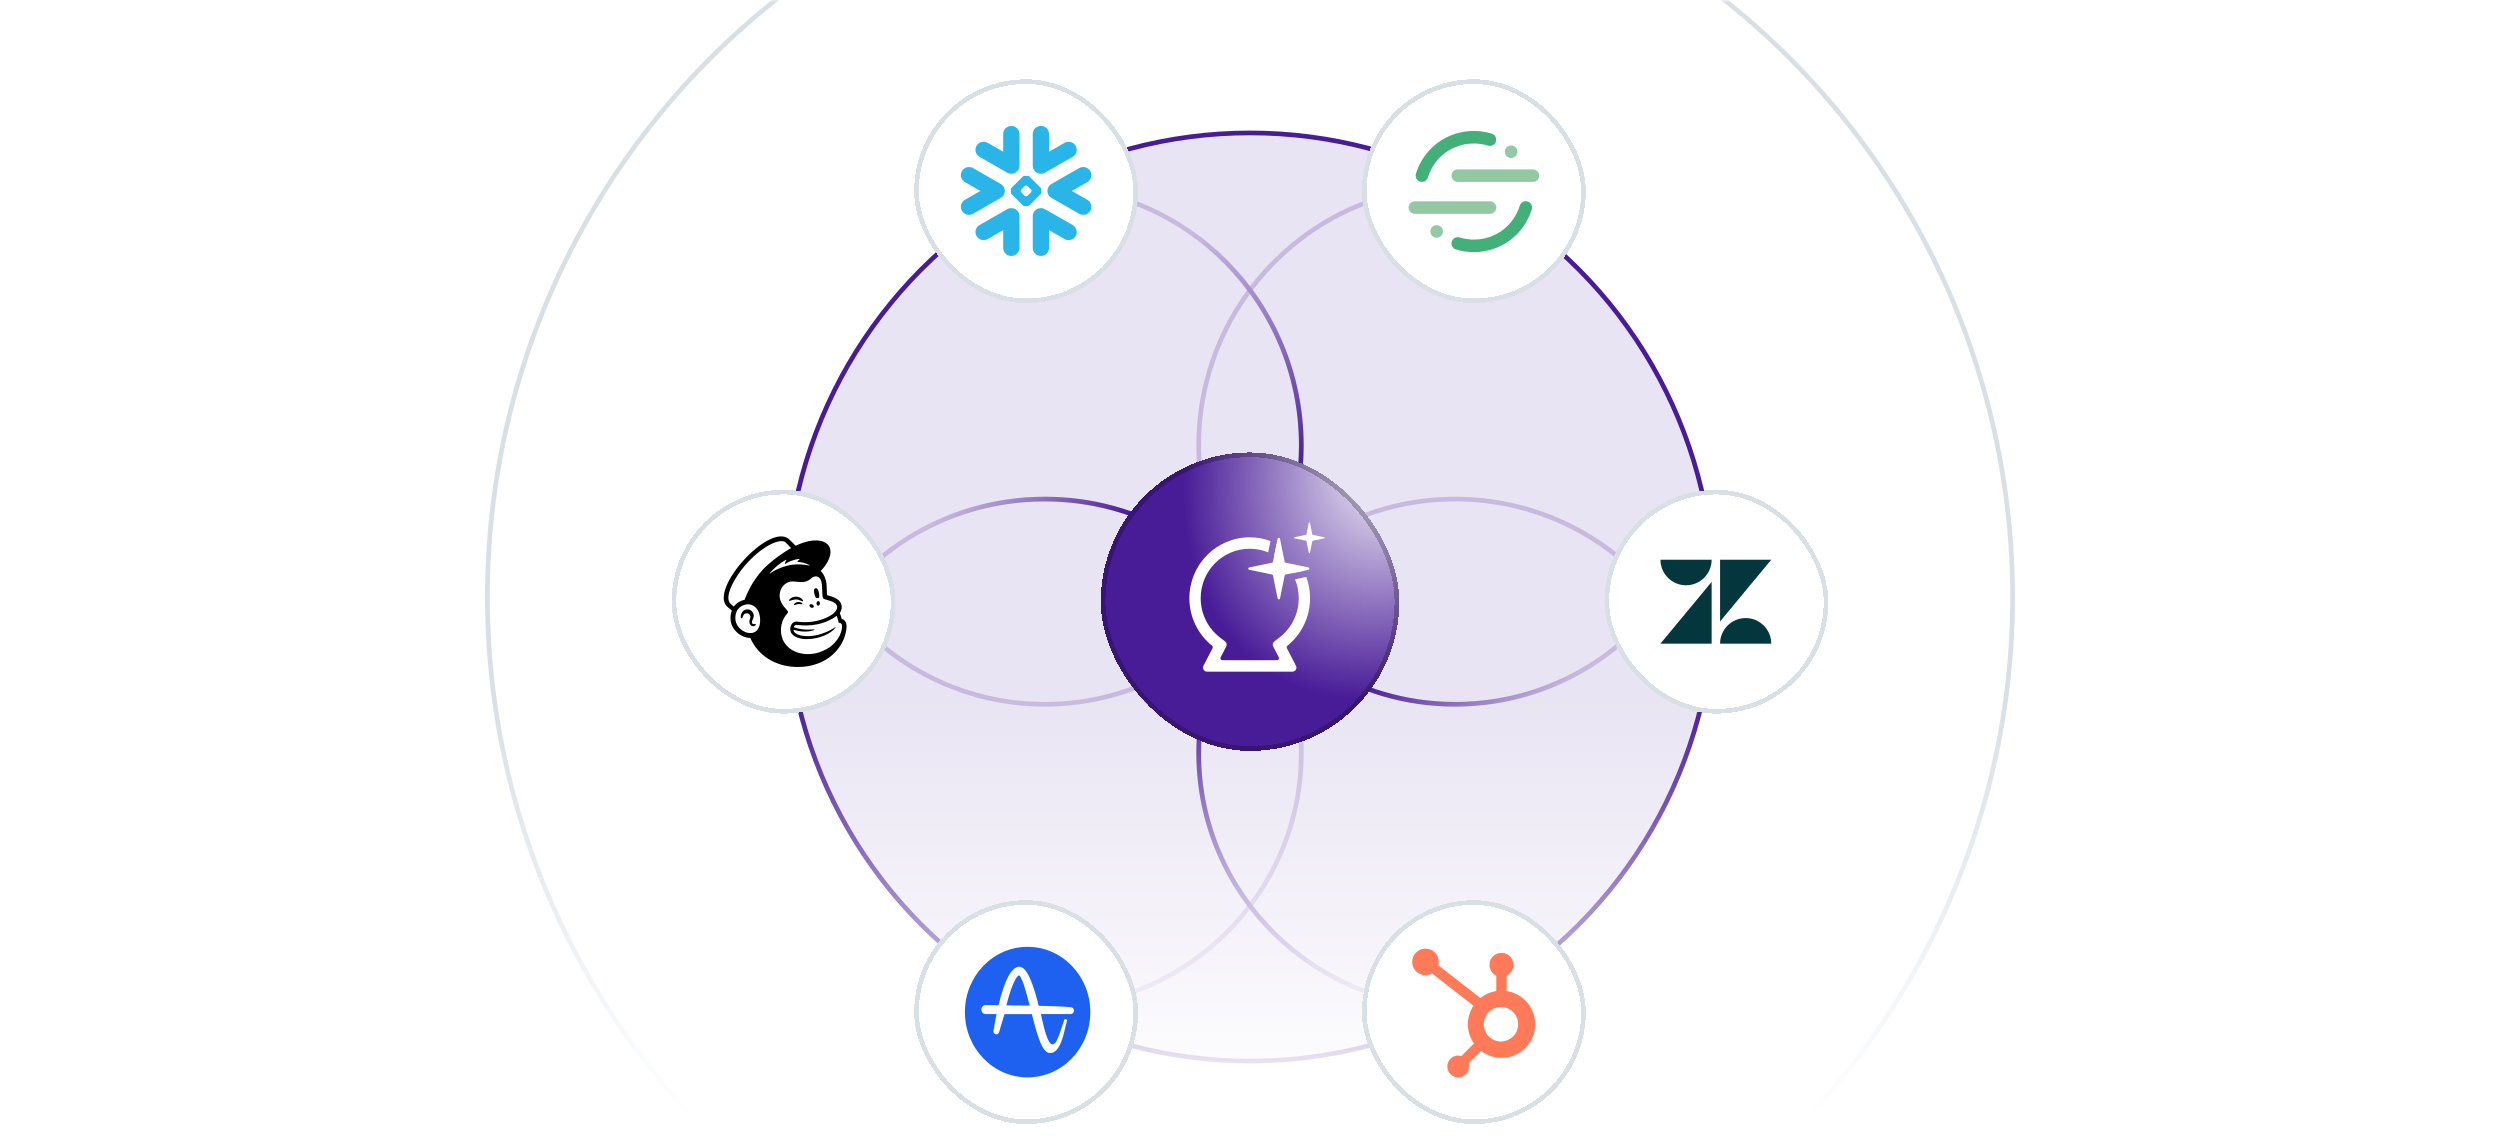 <svg width="536" height="245" viewBox="0 0 536 245" fill="none" xmlns="http://www.w3.org/2000/svg">
<mask id="mask0_1664_12891" style="mask-type:alpha" maskUnits="userSpaceOnUse" x="0" y="0" width="536" height="240">
<rect width="536" height="240" fill="url(#paint0_linear_1664_12891)"/>
</mask>
<g mask="url(#mask0_1664_12891)">
<circle cx="268" cy="128" r="163.5" fill="white" fill-opacity="0.32" stroke="#D8DFE5"/>
<circle cx="268" cy="128" r="99.5" fill="white"/>
<circle cx="268" cy="128" r="99.5" fill="#481B97" fill-opacity="0.12"/>
<circle cx="268" cy="128" r="99.5" stroke="#481B97"/>
<path d="M312 216C281.624 216 257 191.6 257 161.5C257 131.4 281.624 107 312 107C333.883 107 352.782 119.664 361.638 138" stroke="#C8B9DF"/>
<path d="M223.999 216C254.375 216 278.999 191.6 278.999 161.5C278.999 131.4 254.375 107 223.999 107C202.315 107 183.562 119.434 174.605 137.5" stroke="#C8B9DF"/>
<path d="M312 40C281.624 40 257 64.848 257 95.5C257 126.152 281.624 151 312 151C334.438 151 353.738 137.441 362.293 118" stroke="#C8B9DF"/>
<path d="M223.999 40C254.375 40 278.999 64.848 278.999 95.5C278.999 126.152 254.375 151 223.999 151C201.754 151 182.593 137.673 173.93 118.5" stroke="#C8B9DF"/>
<g filter="url(#filter0_f_1664_12891)">
<path d="M362.293 118C353.738 137.441 334.438 151 312 151C290.537 151 271.945 138.594 262.883 120.5" stroke="url(#paint1_linear_1664_12891)"/>
</g>
<g filter="url(#filter1_f_1664_12891)">
<path d="M174.605 137.5C183.562 119.434 202.315 107 223.999 107C244.253 107 261.949 117.848 271.494 134" stroke="url(#paint2_linear_1664_12891)"/>
</g>
<g filter="url(#filter2_f_1664_12891)">
<path d="M312 216C281.624 216 257 191.6 257 161.5C257 148.869 261.336 137.242 268.614 128" stroke="url(#paint3_linear_1664_12891)"/>
</g>
<g filter="url(#filter3_f_1664_12891)">
<path d="M224 40C254.376 40 279 64.848 279 95.5C279 108.31 274.699 120.107 267.474 129.5" stroke="url(#paint4_linear_1664_12891)"/>
</g>
</g>
<g filter="url(#filter4_dd_1664_12891)">
<rect x="196" y="192" width="48" height="48" rx="24" fill="white" shape-rendering="crispEdges"/>
<g clip-path="url(#clip0_1664_12891)">
<path d="M219.022 208.905C219.117 209.108 219.205 209.314 219.288 209.522C219.371 209.73 219.447 209.94 219.518 210.153C219.589 210.365 219.654 210.58 219.712 210.796C220.043 211.831 220.396 213.114 220.775 214.611C219.341 214.588 217.893 214.571 216.488 214.556L215.777 214.546C216.58 211.278 217.56 208.799 218.276 208.214C218.29 208.203 218.305 208.194 218.32 208.185C218.336 208.178 218.352 208.172 218.368 208.166C218.385 208.16 218.402 208.155 218.42 208.152C218.436 208.148 218.453 208.146 218.471 208.146C218.497 208.148 218.522 208.152 218.545 208.161C218.57 208.169 218.594 208.18 218.616 208.193C218.639 208.207 218.659 208.223 218.677 208.242C218.694 208.26 218.71 208.28 218.724 208.302C218.83 208.501 218.929 208.702 219.022 208.905Z" fill="#1E61F0"/>
<path fill-rule="evenodd" clip-rule="evenodd" d="M233.764 215.996C233.764 223.725 227.744 229.991 220.319 229.991C212.895 229.991 206.875 223.727 206.875 215.996C206.875 208.266 212.895 202 220.319 202C227.744 202 233.764 208.266 233.764 215.996ZM230.122 216.096C230.161 216.037 230.193 215.975 230.214 215.908C230.236 215.842 230.25 215.773 230.251 215.704C230.255 215.635 230.25 215.564 230.234 215.497C230.218 215.429 230.195 215.364 230.161 215.304C230.127 215.243 230.087 215.188 230.037 215.141C229.989 215.091 229.932 215.05 229.872 215.016C229.812 214.983 229.748 214.958 229.681 214.944H229.651C229.641 214.943 229.632 214.941 229.622 214.94C229.614 214.939 229.605 214.938 229.596 214.937C229.587 214.937 229.579 214.936 229.569 214.935C229.56 214.935 229.551 214.935 229.543 214.935L229.447 214.926C227.196 214.756 224.88 214.689 222.706 214.643L222.702 214.627C221.644 210.496 220.324 206.273 218.543 206.273C216.882 206.278 215.383 209.057 214.093 214.52C213.182 214.51 212.347 214.497 211.562 214.483H211.442C211.418 214.482 211.394 214.481 211.369 214.481C211.346 214.482 211.322 214.484 211.298 214.485C211.273 214.485 211.249 214.486 211.226 214.488C211.201 214.491 211.177 214.493 211.153 214.495C210.933 214.545 210.738 214.669 210.6 214.845C210.46 215.022 210.387 215.242 210.391 215.467C210.394 215.692 210.476 215.908 210.62 216.08C210.765 216.252 210.963 216.369 211.185 216.411L211.194 216.422H213.664C213.434 217.515 213.233 218.596 213.065 219.638L212.991 220.095V220.118C212.991 220.186 213.001 220.255 213.023 220.319C213.042 220.384 213.074 220.445 213.115 220.499C213.154 220.554 213.203 220.604 213.258 220.643C213.313 220.684 213.373 220.714 213.439 220.735C213.503 220.753 213.57 220.762 213.638 220.758C213.705 220.755 213.77 220.741 213.832 220.716C213.894 220.693 213.953 220.657 214.003 220.613C214.054 220.57 214.098 220.519 214.132 220.461L214.151 220.476L215.367 216.424H221.228C221.674 218.185 222.14 220.005 222.753 221.712C223.083 222.624 223.85 224.762 225.135 224.772H225.149C227.138 224.772 227.912 221.43 228.424 219.216C228.536 218.74 228.63 218.329 228.72 218.027L228.756 217.902C228.758 217.894 228.76 217.887 228.763 217.88C228.764 217.872 228.765 217.864 228.766 217.857C228.768 217.849 228.768 217.841 228.768 217.834C228.769 217.826 228.77 217.818 228.77 217.811C228.77 217.774 228.763 217.738 228.75 217.705C228.738 217.669 228.72 217.639 228.697 217.611C228.674 217.583 228.648 217.558 228.616 217.54C228.586 217.521 228.552 217.508 228.517 217.501C228.481 217.494 228.446 217.494 228.41 217.501C228.377 217.508 228.343 217.521 228.311 217.538C228.281 217.556 228.254 217.579 228.231 217.606C228.208 217.634 228.19 217.664 228.178 217.698L228.136 217.822C227.965 218.307 227.811 218.768 227.671 219.176L227.661 219.208C226.801 221.744 226.409 222.901 225.639 222.901H225.587C224.604 222.901 223.677 218.731 223.328 217.161C223.266 216.89 223.211 216.64 223.158 216.42H229.53C229.559 216.42 229.587 216.418 229.615 216.415C229.644 216.411 229.672 216.406 229.7 216.399C229.727 216.392 229.755 216.383 229.782 216.372C229.809 216.362 229.835 216.349 229.86 216.335C229.862 216.334 229.865 216.333 229.867 216.331C229.869 216.33 229.872 216.328 229.874 216.326C229.878 216.325 229.88 216.324 229.883 216.323C229.885 216.321 229.888 216.32 229.89 216.317L229.922 216.298L229.936 216.287C229.952 216.276 229.966 216.264 229.98 216.253L229.984 216.25C230.037 216.204 230.083 216.152 230.122 216.096Z" fill="#1E61F0"/>
</g>
<rect x="196.5" y="192.5" width="47" height="47" rx="23.5" stroke="#D8DFE5" shape-rendering="crispEdges"/>
</g>
<g filter="url(#filter5_dd_1664_12891)">
<rect x="292" y="192" width="48" height="48" rx="24" fill="white" shape-rendering="crispEdges"/>
<g clip-path="url(#clip1_1664_12891)">
<path d="M323.025 211.479V208.191C323.46 207.988 323.828 207.665 324.086 207.261C324.345 206.857 324.483 206.388 324.485 205.908V205.833C324.485 204.434 323.352 203.301 321.953 203.301H321.878C320.479 203.301 319.346 204.434 319.346 205.833V205.908C319.348 206.388 319.486 206.857 319.745 207.261C320.003 207.665 320.371 207.988 320.806 208.191V211.479C319.557 211.67 318.38 212.188 317.396 212.98L308.378 205.956C308.442 205.724 308.476 205.485 308.479 205.245C308.48 204.681 308.314 204.129 308.002 203.659C307.689 203.189 307.244 202.823 306.723 202.606C306.202 202.389 305.628 202.331 305.075 202.441C304.521 202.55 304.012 202.821 303.612 203.219C303.213 203.617 302.94 204.125 302.829 204.679C302.718 205.232 302.774 205.806 302.989 206.328C303.204 206.849 303.569 207.295 304.038 207.61C304.507 207.924 305.058 208.092 305.623 208.093C306.116 208.09 306.601 207.959 307.028 207.71L315.908 214.621C314.275 217.087 314.319 220.301 316.018 222.723L313.317 225.424C313.099 225.355 312.871 225.318 312.642 225.314C311.349 225.316 310.301 226.365 310.301 227.658C310.301 228.952 311.35 230 312.643 230C313.937 230.001 314.986 228.953 314.987 227.659C314.984 227.43 314.947 227.203 314.877 226.984L317.549 224.311C319.936 226.149 323.215 226.308 325.769 224.708C328.322 223.109 329.611 220.089 328.999 217.139C328.387 214.189 326.004 211.931 323.025 211.479ZM321.918 222.294C321.424 222.307 320.933 222.221 320.473 222.042C320.013 221.862 319.594 221.592 319.24 221.247C318.886 220.903 318.605 220.491 318.413 220.036C318.221 219.581 318.122 219.092 318.122 218.598C318.122 218.105 318.221 217.616 318.413 217.161C318.605 216.706 318.886 216.294 319.24 215.95C319.594 215.605 320.013 215.335 320.473 215.155C320.933 214.976 321.424 214.89 321.918 214.903C323.907 214.973 325.484 216.605 325.485 218.596C325.486 220.586 323.911 222.22 321.922 222.292" fill="#FF7A59"/>
</g>
<rect x="292.5" y="192.5" width="47" height="47" rx="23.5" stroke="#D8DFE5" shape-rendering="crispEdges"/>
</g>
<g filter="url(#filter6_dd_1664_12891)">
<rect x="144" y="104" width="48" height="48" rx="24" fill="white" shape-rendering="crispEdges"/>
<g clip-path="url(#clip2_1664_12891)">
<path d="M174.977 127.23C175.169 127.208 175.365 127.208 175.556 127.23C175.661 126.993 175.679 126.579 175.583 126.132C175.446 125.467 175.259 125.061 174.867 125.125C174.479 125.189 174.466 125.672 174.603 126.337C174.685 126.711 174.822 127.034 174.976 127.23H174.977ZM171.641 127.759C171.919 127.882 172.087 127.964 172.156 127.891C172.197 127.846 172.188 127.763 172.12 127.654C171.983 127.431 171.7 127.202 171.399 127.076C170.77 126.811 170.046 126.898 169.495 127.303C169.307 127.44 169.135 127.631 169.158 127.745C169.166 127.782 169.194 127.809 169.258 127.818C169.413 127.836 169.946 127.567 170.566 127.526C171 127.499 171.364 127.636 171.642 127.759H171.641ZM171.081 128.078C170.716 128.138 170.52 128.256 170.393 128.365C170.279 128.461 170.216 128.57 170.216 128.644L170.243 128.712L170.302 128.735C170.384 128.735 170.566 128.657 170.566 128.657C170.94 128.52 171.341 128.475 171.733 128.539C171.915 128.557 172.001 128.57 172.043 128.507C172.051 128.489 172.065 128.452 172.029 128.393C171.946 128.252 171.577 128.019 171.081 128.078ZM173.852 129.253C174.098 129.372 174.367 129.326 174.454 129.148C174.545 128.966 174.417 128.72 174.171 128.602C173.926 128.478 173.656 128.529 173.565 128.707C173.478 128.889 173.606 129.13 173.852 129.253ZM175.433 127.868C175.233 127.864 175.064 128.083 175.064 128.36C175.06 128.634 175.214 128.857 175.415 128.861C175.615 128.866 175.78 128.647 175.784 128.374C175.788 128.1 175.629 127.873 175.433 127.868ZM162.012 132.817C161.962 132.758 161.879 132.776 161.802 132.795C161.738 132.809 161.674 132.817 161.614 132.822C161.478 132.822 161.35 132.758 161.272 132.648C161.181 132.508 161.186 132.298 161.286 132.06L161.332 131.951C161.496 131.591 161.76 130.989 161.459 130.415C161.236 129.982 160.867 129.714 160.42 129.659C159.991 129.603 159.568 129.754 159.271 130.069C158.829 130.556 158.761 131.222 158.848 131.459C158.879 131.546 158.93 131.569 158.966 131.573C159.038 131.582 159.148 131.528 159.221 131.34L159.24 131.281C159.271 131.18 159.331 130.994 159.422 130.848C159.667 130.474 160.164 130.369 160.534 130.615C160.843 130.815 160.967 131.199 160.835 131.558C160.766 131.75 160.653 132.105 160.68 132.402C160.73 132.998 161.095 133.236 161.423 133.263C161.742 133.277 161.965 133.094 162.025 132.962C162.056 132.884 162.029 132.838 162.011 132.816L162.012 132.817ZM180.473 131.728C180.459 131.682 180.382 131.391 180.273 131.045L180.05 130.448C180.487 129.792 180.496 129.204 180.437 128.871C180.373 128.461 180.205 128.11 179.859 127.75C179.517 127.385 178.811 127.012 177.818 126.734L177.298 126.593C177.298 126.571 177.271 125.363 177.248 124.848C177.234 124.474 177.202 123.886 177.02 123.312C176.806 122.533 176.428 121.849 175.958 121.412C177.252 120.068 178.063 118.586 178.059 117.319C178.055 114.872 175.06 114.133 171.369 115.665L170.585 115.997C170.106 115.528 169.632 115.058 169.149 114.589C164.938 110.912 151.777 125.564 155.983 129.127L156.903 129.907C156.657 130.572 156.571 131.288 156.648 131.999C156.748 132.979 157.25 133.918 158.07 134.643C158.844 135.33 159.865 135.768 160.859 135.768C162.495 139.546 166.237 141.866 170.621 141.998C175.328 142.134 179.28 139.924 180.933 135.951C181.043 135.672 181.503 134.415 181.503 133.307C181.503 132.191 180.874 131.731 180.473 131.731V131.728ZM161.219 134.699C161.078 134.727 160.927 134.736 160.781 134.731C159.364 134.694 157.828 133.414 157.673 131.892C157.504 130.21 158.361 128.92 159.879 128.615C160.089 128.569 160.303 128.555 160.517 128.565C161.369 128.615 162.622 129.267 162.905 131.122C163.16 132.767 162.759 134.44 161.219 134.704V134.699ZM159.633 127.608C158.69 127.79 157.856 128.329 157.345 129.067C157.04 128.817 156.475 128.324 156.375 128.133C155.564 126.583 157.264 123.58 158.449 121.88C161.383 117.687 165.981 114.511 168.11 115.085C168.457 115.185 169.6 116.515 169.6 116.515C169.6 116.515 167.472 117.696 165.498 119.345C162.842 121.396 160.836 124.372 159.633 127.608V127.608ZM174.549 134.076C174.58 134.062 174.604 134.026 174.598 133.993C174.594 133.948 174.557 133.915 174.512 133.921C174.512 133.921 172.288 134.253 170.182 133.479C170.41 132.736 171.021 133.005 171.941 133.078C173.372 133.165 174.808 133.01 176.188 132.618C177.141 132.344 178.39 131.807 179.365 131.037C179.693 131.757 179.806 132.55 179.806 132.55C179.806 132.55 180.062 132.504 180.271 132.636C180.471 132.76 180.618 133.019 180.517 133.68C180.317 134.92 179.788 135.927 178.903 136.856C178.352 137.453 177.696 137.946 176.962 138.305C176.556 138.52 176.132 138.697 175.699 138.843C172.363 139.933 168.949 138.734 167.847 136.159C167.76 135.963 167.688 135.758 167.628 135.548C167.159 133.852 167.556 131.815 168.804 130.535C168.877 130.453 168.955 130.358 168.955 130.234C168.955 130.134 168.891 130.03 168.837 129.952C168.403 129.318 166.895 128.243 167.196 126.155C167.415 124.655 168.723 123.603 169.944 123.662L170.254 123.681C170.783 123.712 171.243 123.781 171.676 123.799C172.405 123.83 173.061 123.726 173.836 123.079C174.096 122.86 174.305 122.668 174.661 122.61C174.698 122.605 174.794 122.568 174.976 122.578C175.167 122.587 175.349 122.646 175.508 122.751C176.133 123.166 176.22 124.169 176.251 124.902C176.27 125.321 176.32 126.333 176.338 126.625C176.379 127.29 176.552 127.386 176.903 127.5C177.104 127.568 177.291 127.618 177.559 127.692C178.385 127.924 178.872 128.161 179.177 128.462C179.365 128.649 179.446 128.849 179.474 129.04C179.575 129.751 178.927 130.626 177.214 131.423C175.34 132.294 173.072 132.513 171.504 132.34L170.952 132.276C169.699 132.107 168.984 133.729 169.735 134.846C170.218 135.562 171.545 136.031 172.866 136.031C175.897 136.031 178.23 134.733 179.096 133.611L179.164 133.51C179.21 133.446 179.173 133.415 179.119 133.451C178.413 133.934 175.263 135.861 171.9 135.283C171.9 135.283 171.49 135.215 171.116 135.069C170.819 134.955 170.2 134.668 170.123 134.029C172.839 134.873 174.548 134.075 174.548 134.075L174.549 134.076ZM165.051 121.861C166.095 120.654 167.38 119.606 168.529 119.018C168.57 118.995 168.611 119.04 168.592 119.077C168.501 119.242 168.324 119.601 168.269 119.866C168.26 119.907 168.305 119.938 168.337 119.915C169.057 119.428 170.301 118.904 171.395 118.836C171.441 118.836 171.463 118.895 171.427 118.922C171.245 119.063 171.084 119.223 170.944 119.405C170.921 119.437 170.944 119.478 170.98 119.478C171.75 119.487 172.831 119.756 173.533 120.153C173.583 120.18 173.551 120.271 173.496 120.258C172.429 120.012 170.684 119.824 168.871 120.272C167.253 120.668 166.018 121.274 165.115 121.935C165.07 121.966 165.015 121.907 165.051 121.861Z" fill="black"/>
</g>
<rect x="144.5" y="104.5" width="47" height="47" rx="23.5" stroke="#D8DFE5" shape-rendering="crispEdges"/>
</g>
<g filter="url(#filter7_dd_1664_12891)">
<rect x="344" y="104" width="48" height="48" rx="24" fill="white" shape-rendering="crispEdges"/>
<path fill-rule="evenodd" clip-rule="evenodd" d="M366.975 123.753V136.998H356L366.975 123.753ZM356.002 119C356.002 120.453 356.58 121.849 357.61 122.877C358.637 123.907 360.034 124.485 361.49 124.485C362.942 124.485 364.339 123.907 365.369 122.877C366.397 121.849 366.975 120.453 366.975 119H356.002ZM379.757 137C379.757 135.546 379.179 134.151 378.15 133.12C377.12 132.091 375.726 131.513 374.271 131.513C372.815 131.513 371.42 132.091 370.391 133.12C369.361 134.151 368.783 135.546 368.783 137H379.757ZM368.784 132.244L379.76 119H368.784V132.244Z" fill="#03363D"/>
<rect x="344.5" y="104.5" width="47" height="47" rx="23.5" stroke="#D8DFE5" shape-rendering="crispEdges"/>
</g>
<g filter="url(#filter8_dd_1664_12891)">
<rect x="196" y="16" width="48" height="48" rx="24" fill="white" shape-rendering="crispEdges"/>
<g clip-path="url(#clip3_1664_12891)">
<path fill-rule="evenodd" clip-rule="evenodd" d="M215.352 40.449C215.227 40.851 214.955 41.209 214.555 41.437L208.627 44.834C207.789 45.312 206.723 45.029 206.242 44.202C205.758 43.371 206.043 42.314 206.88 41.835L210.193 39.94L206.88 38.041C206.043 37.562 205.757 36.505 206.242 35.677C206.723 34.849 207.789 34.565 208.627 35.042L214.555 38.437C214.972 38.675 215.25 39.053 215.367 39.477C215.407 39.612 215.424 39.748 215.431 39.885C215.436 40.073 215.411 40.264 215.352 40.449ZM216.961 43.63C217.864 43.694 218.576 44.443 218.576 45.354V52.146C218.576 53.103 217.793 53.879 216.831 53.879C215.865 53.879 215.084 53.103 215.084 52.146V48.347L211.76 50.248C210.926 50.73 209.86 50.445 209.376 49.618C208.895 48.789 209.179 47.727 210.014 47.248L215.947 43.856C216.266 43.672 216.62 43.601 216.961 43.63ZM223.037 36.249C222.132 36.183 221.421 35.433 221.421 34.522V27.73C221.421 26.775 222.2 26 223.167 26C224.133 26 224.914 26.775 224.914 27.73V31.531L228.236 29.627C229.071 29.148 230.138 29.433 230.619 30.26C231.1 31.091 230.817 32.149 229.981 32.627L224.048 36.023C223.73 36.205 223.377 36.276 223.037 36.249ZM210.014 32.627C209.179 32.149 208.895 31.091 209.376 30.26C209.86 29.433 210.926 29.148 211.76 29.627L215.084 31.531V27.73C215.084 26.775 215.865 26 216.831 26C217.793 26 218.576 26.775 218.576 27.73V34.522C218.576 35.433 217.864 36.183 216.961 36.249C216.62 36.276 216.266 36.205 215.947 36.023L210.014 32.627ZM220.669 43.046C220.599 43.118 220.463 43.176 220.36 43.176H219.635C219.535 43.176 219.397 43.118 219.325 43.046L216.861 40.604C216.79 40.535 216.733 40.397 216.733 40.3V39.579C216.733 39.48 216.79 39.341 216.861 39.272L219.325 36.829C219.397 36.758 219.535 36.701 219.635 36.701H220.36C220.461 36.701 220.599 36.758 220.669 36.829L223.135 39.272C223.206 39.341 223.263 39.48 223.263 39.579V40.3C223.263 40.397 223.206 40.535 223.135 40.604L220.669 43.046ZM221.164 39.926C221.164 39.827 221.104 39.69 221.034 39.617L220.319 38.912C220.25 38.842 220.111 38.785 220.011 38.785H219.983C219.884 38.785 219.746 38.842 219.676 38.912L218.962 39.617C218.891 39.69 218.836 39.827 218.836 39.926V39.954C218.836 40.051 218.891 40.187 218.962 40.259L219.676 40.965C219.746 41.035 219.884 41.092 219.983 41.092H220.011C220.111 41.092 220.25 41.035 220.319 40.965L221.034 40.259C221.104 40.187 221.164 40.051 221.164 39.954V39.926ZM229.981 47.248C230.817 47.727 231.1 48.789 230.619 49.618C230.138 50.445 229.07 50.73 228.236 50.248L224.914 48.347V52.146C224.914 53.103 224.133 53.879 223.167 53.879C222.2 53.879 221.421 53.103 221.421 52.146V45.354C221.421 44.443 222.132 43.694 223.037 43.63C223.377 43.601 223.73 43.672 224.048 43.856L229.981 47.248ZM229.804 39.94L233.117 41.835C233.953 42.314 234.24 43.371 233.756 44.202C233.273 45.029 232.205 45.312 231.372 44.834L225.439 41.437C225.042 41.209 224.768 40.851 224.646 40.449C224.588 40.264 224.561 40.073 224.568 39.885C224.571 39.748 224.591 39.612 224.629 39.477C224.748 39.053 225.026 38.675 225.439 38.437L231.372 35.042C232.205 34.565 233.273 34.849 233.756 35.677C234.24 36.505 233.953 37.562 233.117 38.041L229.804 39.94Z" fill="#29B5E8"/>
</g>
<rect x="196.5" y="16.5" width="47" height="47" rx="23.5" stroke="#D8DFE5" shape-rendering="crispEdges"/>
</g>
<g filter="url(#filter9_dd_1664_12891)">
<rect x="292" y="16" width="48" height="48" rx="24" fill="white" shape-rendering="crispEdges"/>
<path d="M319.454 44.837H303.345C302.602 44.837 302 44.235 302 43.492C302 42.75 302.602 42.148 303.345 42.148H319.454C320.197 42.148 320.799 42.75 320.799 43.492C320.799 44.235 320.197 44.837 319.454 44.837ZM328.655 38.006H312.547C311.804 38.006 311.202 37.404 311.202 36.662C311.202 35.919 311.804 35.317 312.547 35.317H328.655C329.398 35.317 330 35.919 330 36.662C330 37.404 329.398 38.006 328.655 38.006ZM325.325 31.538C325.325 32.281 324.723 32.882 323.981 32.882C323.238 32.882 322.636 32.281 322.636 31.538C322.636 30.795 323.238 30.193 323.981 30.193C324.723 30.193 325.325 30.795 325.325 31.538ZM309.364 48.618C309.364 49.361 308.762 49.963 308.019 49.963C307.277 49.963 306.675 49.361 306.675 48.618C306.675 47.876 307.277 47.274 308.019 47.274C308.762 47.274 309.364 47.876 309.364 48.618Z" fill="#93C8A2"/>
<path d="M315.993 53.055C314.681 53.055 313.386 52.86 312.143 52.475C311.434 52.255 311.037 51.503 311.257 50.794C311.476 50.082 312.231 49.685 312.938 49.907C313.923 50.213 314.951 50.367 315.993 50.367C320.553 50.367 324.512 47.441 325.845 43.084C325.95 42.743 326.185 42.458 326.5 42.291C326.815 42.123 327.183 42.089 327.524 42.193C328.233 42.408 328.632 43.161 328.415 43.87C326.734 49.363 321.742 53.055 315.993 53.055ZM304.856 37.996C304.43 37.996 304.029 37.794 303.775 37.451C303.522 37.109 303.446 36.666 303.571 36.259C305.252 30.766 310.245 27.076 315.993 27.076C317.305 27.076 318.601 27.271 319.843 27.657C320.183 27.762 320.468 27.999 320.634 28.314C320.8 28.629 320.834 28.998 320.729 29.338C320.624 29.679 320.387 29.964 320.072 30.13C319.756 30.296 319.388 30.33 319.047 30.224C318.063 29.921 317.035 29.767 315.993 29.767C311.434 29.767 307.474 32.693 306.14 37.05C305.967 37.615 305.446 38.001 304.856 38.001L304.856 37.996Z" fill="#43AF79"/>
<rect x="292.5" y="16.5" width="47" height="47" rx="23.5" stroke="#D8DFE5" shape-rendering="crispEdges"/>
</g>
<g filter="url(#filter10_dd_1664_12891)">
<rect x="236" y="96" width="64" height="64" rx="32" fill="#481B97" shape-rendering="crispEdges"/>
<rect x="236" y="96" width="64" height="64" rx="32" fill="url(#paint5_radial_1664_12891)" style="mix-blend-mode:overlay" shape-rendering="crispEdges"/>
<path d="M273.924 114.514C273.981 114.232 274.38 114.232 274.437 114.514L275.435 119.438C275.456 119.542 275.536 119.623 275.639 119.644L280.521 120.65C280.8 120.708 280.8 121.11 280.521 121.168L275.639 122.174C275.536 122.195 275.456 122.277 275.435 122.38L274.437 127.304C274.38 127.586 273.981 127.586 273.924 127.304L272.926 122.38C272.905 122.277 272.825 122.195 272.722 122.174L267.84 121.168C267.561 121.11 267.561 120.708 267.84 120.65L272.722 119.644C272.825 119.623 272.905 119.542 272.926 119.438L273.924 114.514Z" fill="white"/>
<path fill-rule="evenodd" clip-rule="evenodd" d="M273.201 118.074C273.713 118.373 274.197 118.714 274.649 119.093V116.09C274.344 115.903 274.03 115.729 273.709 115.567L273.201 118.074ZM272.393 114.995C271.004 114.481 269.504 114.201 267.94 114.201C260.793 114.201 255 120.045 255 127.253C255 131.374 256.893 135.048 259.85 137.44C260.012 137.571 260.064 137.799 259.968 137.985L258.019 141.746C257.724 142.317 258.134 143.001 258.773 143.001H277.106C277.745 143.001 278.156 142.317 277.86 141.746L275.912 137.985C275.815 137.799 275.867 137.571 276.029 137.44C278.986 135.048 280.879 131.374 280.879 127.253C280.879 125.653 280.594 124.121 280.072 122.705L277.655 123.203C278.167 124.451 278.449 125.819 278.449 127.253C278.449 130.704 276.817 133.77 274.278 135.71L273.213 136.523C272.882 136.776 272.78 137.233 272.973 137.604L274.173 139.922C274.321 140.208 274.116 140.55 273.797 140.55H262.083C261.763 140.55 261.558 140.208 261.706 139.922L262.906 137.604C263.099 137.233 262.997 136.776 262.666 136.523L261.601 135.71C259.062 133.77 257.43 130.704 257.43 127.253C257.43 121.398 262.135 116.652 267.94 116.652C269.34 116.652 270.677 116.929 271.899 117.43L272.393 114.995ZM277.008 121.892L279.497 121.378C279.418 121.22 279.336 121.064 279.251 120.91H276.361C276.594 121.224 276.81 121.552 277.008 121.892Z" fill="white"/>
<path d="M280.602 111.106C280.63 110.965 280.83 110.965 280.858 111.106L281.357 113.568C281.368 113.619 281.408 113.66 281.459 113.671L283.9 114.174C284.04 114.203 284.04 114.404 283.9 114.433L281.459 114.936C281.408 114.946 281.368 114.987 281.357 115.039L280.858 117.501C280.83 117.642 280.63 117.642 280.602 117.501L280.103 115.039C280.092 114.987 280.052 114.946 280.001 114.936L277.56 114.433C277.42 114.404 277.42 114.203 277.56 114.174L280.001 113.671C280.052 113.66 280.092 113.619 280.103 113.568L280.602 111.106Z" fill="white"/>
<rect x="236.5" y="96.5" width="63" height="63" rx="31.5" stroke="black" stroke-opacity="0.24" style="mix-blend-mode:overlay" shape-rendering="crispEdges"/>
</g>
<defs>
<filter id="filter0_f_1664_12891" x="261.436" y="116.799" width="102.314" height="35.701" filterUnits="userSpaceOnUse" color-interpolation-filters="sRGB">
<feFlood flood-opacity="0" result="BackgroundImageFix"/>
<feBlend mode="normal" in="SourceGraphic" in2="BackgroundImageFix" result="shape"/>
<feGaussianBlur stdDeviation="0.5" result="effect1_foregroundBlur_1664_12891"/>
</filter>
<filter id="filter1_f_1664_12891" x="173.158" y="105.5" width="99.768" height="33.223" filterUnits="userSpaceOnUse" color-interpolation-filters="sRGB">
<feFlood flood-opacity="0" result="BackgroundImageFix"/>
<feBlend mode="normal" in="SourceGraphic" in2="BackgroundImageFix" result="shape"/>
<feGaussianBlur stdDeviation="0.5" result="effect1_foregroundBlur_1664_12891"/>
</filter>
<filter id="filter2_f_1664_12891" x="255.5" y="126.691" width="57.5" height="90.809" filterUnits="userSpaceOnUse" color-interpolation-filters="sRGB">
<feFlood flood-opacity="0" result="BackgroundImageFix"/>
<feBlend mode="normal" in="SourceGraphic" in2="BackgroundImageFix" result="shape"/>
<feGaussianBlur stdDeviation="0.5" result="effect1_foregroundBlur_1664_12891"/>
</filter>
<filter id="filter3_f_1664_12891" x="223" y="38.5" width="57.5" height="92.305" filterUnits="userSpaceOnUse" color-interpolation-filters="sRGB">
<feFlood flood-opacity="0" result="BackgroundImageFix"/>
<feBlend mode="normal" in="SourceGraphic" in2="BackgroundImageFix" result="shape"/>
<feGaussianBlur stdDeviation="0.5" result="effect1_foregroundBlur_1664_12891"/>
</filter>
<filter id="filter4_dd_1664_12891" x="192" y="189" width="56" height="56" filterUnits="userSpaceOnUse" color-interpolation-filters="sRGB">
<feFlood flood-opacity="0" result="BackgroundImageFix"/>
<feColorMatrix in="SourceAlpha" type="matrix" values="0 0 0 0 0 0 0 0 0 0 0 0 0 0 0 0 0 0 127 0" result="hardAlpha"/>
<feOffset dy="1"/>
<feGaussianBlur stdDeviation="2"/>
<feColorMatrix type="matrix" values="0 0 0 0 0.067 0 0 0 0 0.094 0 0 0 0 0.11 0 0 0 0.16 0"/>
<feBlend mode="normal" in2="BackgroundImageFix" result="effect1_dropShadow_1664_12891"/>
<feColorMatrix in="SourceAlpha" type="matrix" values="0 0 0 0 0 0 0 0 0 0 0 0 0 0 0 0 0 0 127 0" result="hardAlpha"/>
<feOffset/>
<feGaussianBlur stdDeviation="0.5"/>
<feComposite in2="hardAlpha" operator="out"/>
<feColorMatrix type="matrix" values="0 0 0 0 0.067 0 0 0 0 0.094 0 0 0 0 0.11 0 0 0 0.16 0"/>
<feBlend mode="normal" in2="effect1_dropShadow_1664_12891" result="effect2_dropShadow_1664_12891"/>
<feBlend mode="normal" in="SourceGraphic" in2="effect2_dropShadow_1664_12891" result="shape"/>
</filter>
<filter id="filter5_dd_1664_12891" x="288" y="189" width="56" height="56" filterUnits="userSpaceOnUse" color-interpolation-filters="sRGB">
<feFlood flood-opacity="0" result="BackgroundImageFix"/>
<feColorMatrix in="SourceAlpha" type="matrix" values="0 0 0 0 0 0 0 0 0 0 0 0 0 0 0 0 0 0 127 0" result="hardAlpha"/>
<feOffset dy="1"/>
<feGaussianBlur stdDeviation="2"/>
<feColorMatrix type="matrix" values="0 0 0 0 0.067 0 0 0 0 0.094 0 0 0 0 0.11 0 0 0 0.16 0"/>
<feBlend mode="normal" in2="BackgroundImageFix" result="effect1_dropShadow_1664_12891"/>
<feColorMatrix in="SourceAlpha" type="matrix" values="0 0 0 0 0 0 0 0 0 0 0 0 0 0 0 0 0 0 127 0" result="hardAlpha"/>
<feOffset/>
<feGaussianBlur stdDeviation="0.5"/>
<feComposite in2="hardAlpha" operator="out"/>
<feColorMatrix type="matrix" values="0 0 0 0 0.067 0 0 0 0 0.094 0 0 0 0 0.11 0 0 0 0.16 0"/>
<feBlend mode="normal" in2="effect1_dropShadow_1664_12891" result="effect2_dropShadow_1664_12891"/>
<feBlend mode="normal" in="SourceGraphic" in2="effect2_dropShadow_1664_12891" result="shape"/>
</filter>
<filter id="filter6_dd_1664_12891" x="140" y="101" width="56" height="56" filterUnits="userSpaceOnUse" color-interpolation-filters="sRGB">
<feFlood flood-opacity="0" result="BackgroundImageFix"/>
<feColorMatrix in="SourceAlpha" type="matrix" values="0 0 0 0 0 0 0 0 0 0 0 0 0 0 0 0 0 0 127 0" result="hardAlpha"/>
<feOffset dy="1"/>
<feGaussianBlur stdDeviation="2"/>
<feColorMatrix type="matrix" values="0 0 0 0 0.067 0 0 0 0 0.094 0 0 0 0 0.11 0 0 0 0.16 0"/>
<feBlend mode="normal" in2="BackgroundImageFix" result="effect1_dropShadow_1664_12891"/>
<feColorMatrix in="SourceAlpha" type="matrix" values="0 0 0 0 0 0 0 0 0 0 0 0 0 0 0 0 0 0 127 0" result="hardAlpha"/>
<feOffset/>
<feGaussianBlur stdDeviation="0.5"/>
<feComposite in2="hardAlpha" operator="out"/>
<feColorMatrix type="matrix" values="0 0 0 0 0.067 0 0 0 0 0.094 0 0 0 0 0.11 0 0 0 0.16 0"/>
<feBlend mode="normal" in2="effect1_dropShadow_1664_12891" result="effect2_dropShadow_1664_12891"/>
<feBlend mode="normal" in="SourceGraphic" in2="effect2_dropShadow_1664_12891" result="shape"/>
</filter>
<filter id="filter7_dd_1664_12891" x="340" y="101" width="56" height="56" filterUnits="userSpaceOnUse" color-interpolation-filters="sRGB">
<feFlood flood-opacity="0" result="BackgroundImageFix"/>
<feColorMatrix in="SourceAlpha" type="matrix" values="0 0 0 0 0 0 0 0 0 0 0 0 0 0 0 0 0 0 127 0" result="hardAlpha"/>
<feOffset dy="1"/>
<feGaussianBlur stdDeviation="2"/>
<feColorMatrix type="matrix" values="0 0 0 0 0.067 0 0 0 0 0.094 0 0 0 0 0.11 0 0 0 0.16 0"/>
<feBlend mode="normal" in2="BackgroundImageFix" result="effect1_dropShadow_1664_12891"/>
<feColorMatrix in="SourceAlpha" type="matrix" values="0 0 0 0 0 0 0 0 0 0 0 0 0 0 0 0 0 0 127 0" result="hardAlpha"/>
<feOffset/>
<feGaussianBlur stdDeviation="0.5"/>
<feComposite in2="hardAlpha" operator="out"/>
<feColorMatrix type="matrix" values="0 0 0 0 0.067 0 0 0 0 0.094 0 0 0 0 0.11 0 0 0 0.16 0"/>
<feBlend mode="normal" in2="effect1_dropShadow_1664_12891" result="effect2_dropShadow_1664_12891"/>
<feBlend mode="normal" in="SourceGraphic" in2="effect2_dropShadow_1664_12891" result="shape"/>
</filter>
<filter id="filter8_dd_1664_12891" x="192" y="13" width="56" height="56" filterUnits="userSpaceOnUse" color-interpolation-filters="sRGB">
<feFlood flood-opacity="0" result="BackgroundImageFix"/>
<feColorMatrix in="SourceAlpha" type="matrix" values="0 0 0 0 0 0 0 0 0 0 0 0 0 0 0 0 0 0 127 0" result="hardAlpha"/>
<feOffset dy="1"/>
<feGaussianBlur stdDeviation="2"/>
<feColorMatrix type="matrix" values="0 0 0 0 0.067 0 0 0 0 0.094 0 0 0 0 0.11 0 0 0 0.16 0"/>
<feBlend mode="normal" in2="BackgroundImageFix" result="effect1_dropShadow_1664_12891"/>
<feColorMatrix in="SourceAlpha" type="matrix" values="0 0 0 0 0 0 0 0 0 0 0 0 0 0 0 0 0 0 127 0" result="hardAlpha"/>
<feOffset/>
<feGaussianBlur stdDeviation="0.5"/>
<feComposite in2="hardAlpha" operator="out"/>
<feColorMatrix type="matrix" values="0 0 0 0 0.067 0 0 0 0 0.094 0 0 0 0 0.11 0 0 0 0.16 0"/>
<feBlend mode="normal" in2="effect1_dropShadow_1664_12891" result="effect2_dropShadow_1664_12891"/>
<feBlend mode="normal" in="SourceGraphic" in2="effect2_dropShadow_1664_12891" result="shape"/>
</filter>
<filter id="filter9_dd_1664_12891" x="288" y="13" width="56" height="56" filterUnits="userSpaceOnUse" color-interpolation-filters="sRGB">
<feFlood flood-opacity="0" result="BackgroundImageFix"/>
<feColorMatrix in="SourceAlpha" type="matrix" values="0 0 0 0 0 0 0 0 0 0 0 0 0 0 0 0 0 0 127 0" result="hardAlpha"/>
<feOffset dy="1"/>
<feGaussianBlur stdDeviation="2"/>
<feColorMatrix type="matrix" values="0 0 0 0 0.067 0 0 0 0 0.094 0 0 0 0 0.11 0 0 0 0.16 0"/>
<feBlend mode="normal" in2="BackgroundImageFix" result="effect1_dropShadow_1664_12891"/>
<feColorMatrix in="SourceAlpha" type="matrix" values="0 0 0 0 0 0 0 0 0 0 0 0 0 0 0 0 0 0 127 0" result="hardAlpha"/>
<feOffset/>
<feGaussianBlur stdDeviation="0.5"/>
<feComposite in2="hardAlpha" operator="out"/>
<feColorMatrix type="matrix" values="0 0 0 0 0.067 0 0 0 0 0.094 0 0 0 0 0.11 0 0 0 0.16 0"/>
<feBlend mode="normal" in2="effect1_dropShadow_1664_12891" result="effect2_dropShadow_1664_12891"/>
<feBlend mode="normal" in="SourceGraphic" in2="effect2_dropShadow_1664_12891" result="shape"/>
</filter>
<filter id="filter10_dd_1664_12891" x="232" y="93" width="72" height="72" filterUnits="userSpaceOnUse" color-interpolation-filters="sRGB">
<feFlood flood-opacity="0" result="BackgroundImageFix"/>
<feColorMatrix in="SourceAlpha" type="matrix" values="0 0 0 0 0 0 0 0 0 0 0 0 0 0 0 0 0 0 127 0" result="hardAlpha"/>
<feOffset dy="1"/>
<feGaussianBlur stdDeviation="2"/>
<feColorMatrix type="matrix" values="0 0 0 0 0.067 0 0 0 0 0.094 0 0 0 0 0.11 0 0 0 0.16 0"/>
<feBlend mode="normal" in2="BackgroundImageFix" result="effect1_dropShadow_1664_12891"/>
<feColorMatrix in="SourceAlpha" type="matrix" values="0 0 0 0 0 0 0 0 0 0 0 0 0 0 0 0 0 0 127 0" result="hardAlpha"/>
<feOffset/>
<feGaussianBlur stdDeviation="0.5"/>
<feComposite in2="hardAlpha" operator="out"/>
<feColorMatrix type="matrix" values="0 0 0 0 0.067 0 0 0 0 0.094 0 0 0 0 0.11 0 0 0 0.16 0"/>
<feBlend mode="normal" in2="effect1_dropShadow_1664_12891" result="effect2_dropShadow_1664_12891"/>
<feBlend mode="normal" in="SourceGraphic" in2="effect2_dropShadow_1664_12891" result="shape"/>
</filter>
<linearGradient id="paint0_linear_1664_12891" x1="268" y1="149.5" x2="268" y2="240" gradientUnits="userSpaceOnUse">
<stop stop-color="#D9D9D9"/>
<stop offset="1" stop-color="#D9D9D9" stop-opacity="0"/>
</linearGradient>
<linearGradient id="paint1_linear_1664_12891" x1="292.5" y1="147" x2="318.206" y2="170.519" gradientUnits="userSpaceOnUse">
<stop stop-color="#481B97"/>
<stop offset="0.927" stop-color="#481B97" stop-opacity="0"/>
</linearGradient>
<linearGradient id="paint2_linear_1664_12891" x1="242" y1="110.5" x2="218.933" y2="88.569" gradientUnits="userSpaceOnUse">
<stop stop-color="#481B97"/>
<stop offset="0.927" stop-color="#481B97" stop-opacity="0"/>
</linearGradient>
<linearGradient id="paint3_linear_1664_12891" x1="296.5" y1="208.5" x2="260.563" y2="145.678" gradientUnits="userSpaceOnUse">
<stop stop-color="#481B97" stop-opacity="0"/>
<stop offset="1" stop-color="#481B97"/>
</linearGradient>
<linearGradient id="paint4_linear_1664_12891" x1="279" y1="101.5" x2="262.5" y2="44" gradientUnits="userSpaceOnUse">
<stop stop-color="#481B97"/>
<stop offset="0.927" stop-color="#481B97" stop-opacity="0"/>
</linearGradient>
<radialGradient id="paint5_radial_1664_12891" cx="0" cy="0" r="1" gradientUnits="userSpaceOnUse" gradientTransform="translate(300 96) rotate(116.419) scale(55.014 43.932)">
<stop stop-color="white"/>
<stop offset="1" stop-color="white" stop-opacity="0"/>
</radialGradient>
<clipPath id="clip0_1664_12891">
<rect width="28" height="28" fill="white" transform="translate(206 202)"/>
</clipPath>
<clipPath id="clip1_1664_12891">
<rect width="28" height="28" fill="white" transform="translate(302 202)"/>
</clipPath>
<clipPath id="clip2_1664_12891">
<rect width="28" height="28" fill="white" transform="translate(154 114)"/>
</clipPath>
<clipPath id="clip3_1664_12891">
<rect width="28" height="28" fill="white" transform="translate(206 26)"/>
</clipPath>
</defs>
</svg>
